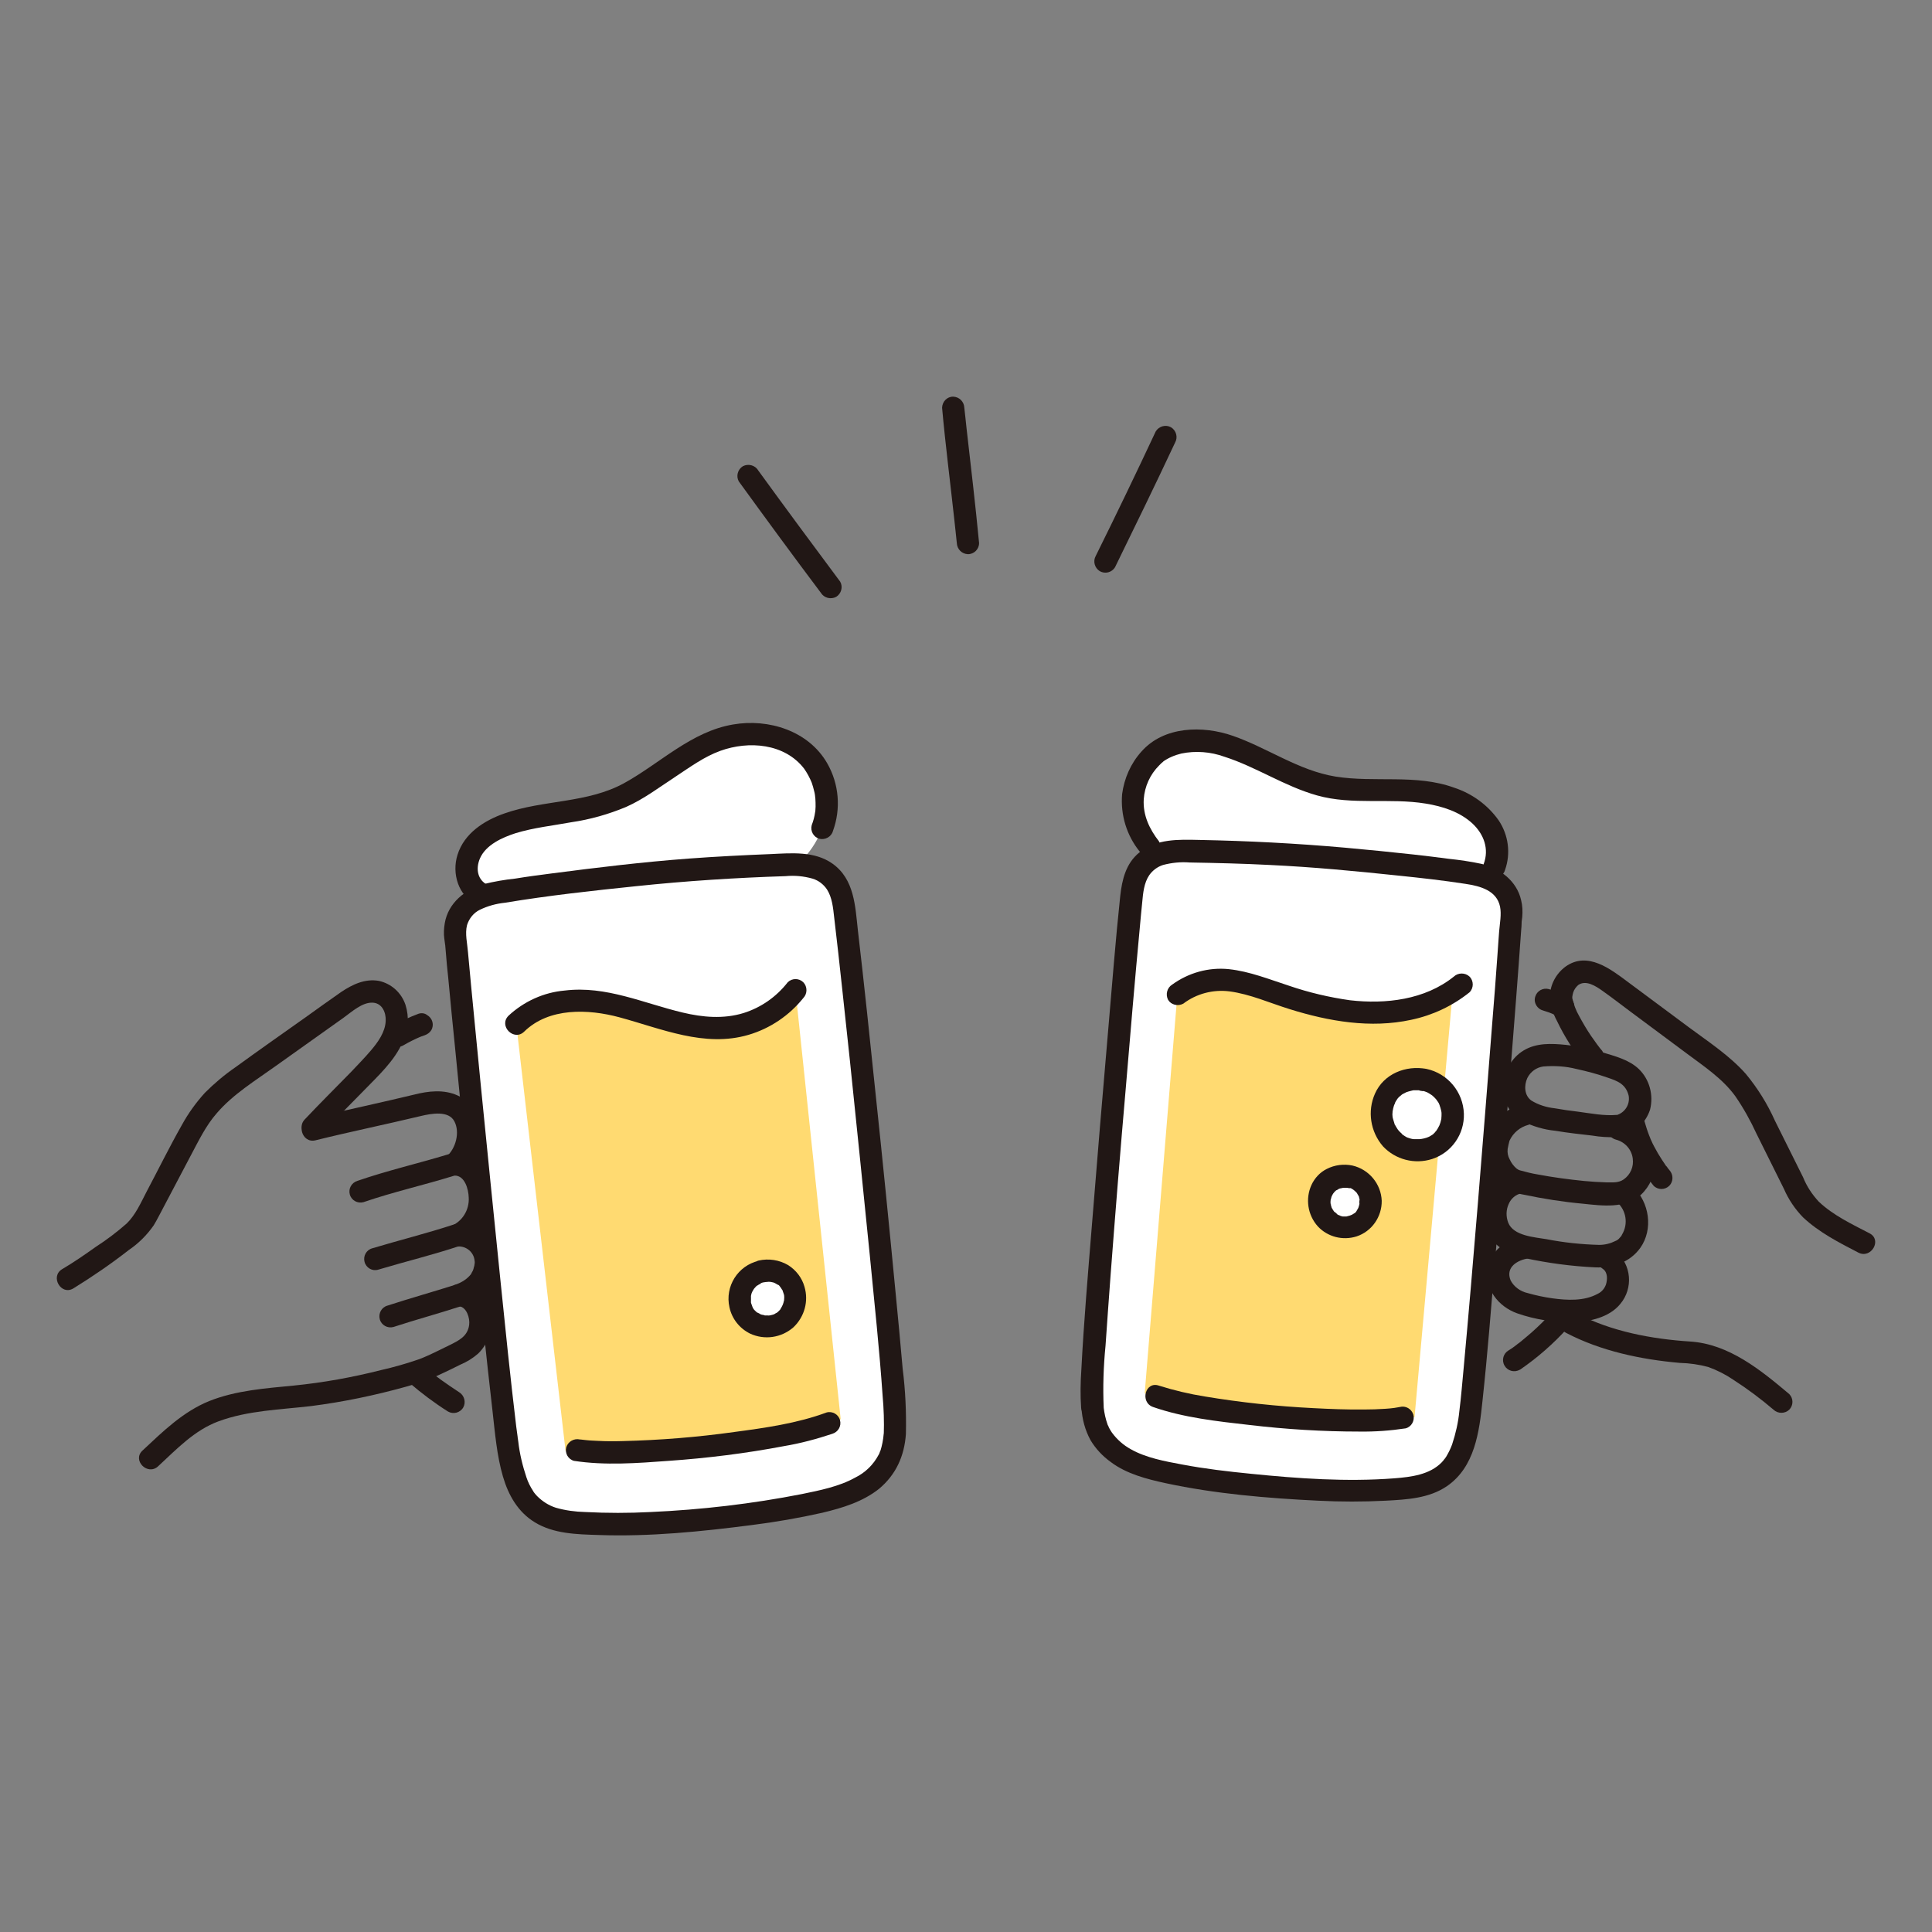 <?xml version="1.0" encoding="utf-8"?>
<!-- Generator: Adobe Illustrator 16.0.0, SVG Export Plug-In . SVG Version: 6.00 Build 0)  -->
<!DOCTYPE svg PUBLIC "-//W3C//DTD SVG 1.1//EN" "http://www.w3.org/Graphics/SVG/1.1/DTD/svg11.dtd">
<svg version="1.1" id="Layer_1" xmlns="http://www.w3.org/2000/svg" xmlns:xlink="http://www.w3.org/1999/xlink" x="0px" y="0px"
	 width="85px" height="85px" viewBox="0 0 85 85" enable-background="new 0 0 85 85" xml:space="preserve">
<rect x="0" y="0" width="85" height="85" fill="#808080" stroke="none"/>
<g>
	<path fill="#FFFFFF" d="M36.295,34.685c-0.189-0.91-0.799-1.852-2.201-2.262c-1.299-0.389-2.729,0.051-3.859,0.82
		c-0.561,0.381-1.439,0.94-2.182,1.43c-1.391,0.92-3.07,1-4.742,1.332c-0.908,0.18-1.859,0.51-2.408,1.199
		c-0.57,0.711-0.48,1.881,0.398,2.201c0.141-0.05,0.279-0.08,0.432-0.109c2.1-0.371,5.109-0.69,6.82-0.871
		c1.83-0.189,3.951-0.319,6.264-0.391c0.09,0,0.189,0,0.27,0c0.48-0.439,0.859-0.979,1.09-1.6
		C36.385,35.874,36.426,35.265,36.295,34.685z"/>
	<path fill="#FFFFFF" d="M49.84,35.134c-0.051,0.74,0.199,1.601,1.051,2.492c0.369-0.141,0.76-0.211,1.16-0.19
		c2.25,0.03,4.33,0.11,6.111,0.26c1.67,0.14,4.611,0.4,6.662,0.72c0.229,0.03,0.459,0.101,0.67,0.19c0.67-0.87,0.42-2.03-0.461-2.78
		c-0.82-0.711-1.949-0.961-3.041-1.021c-1.09-0.06-2.182,0.021-3.26-0.12c-1.521-0.21-3.182-1.301-4.621-1.801
		c-0.941-0.33-2.143-0.43-3.092,0.17C50.33,33.523,49.898,34.294,49.84,35.134z"/>
	<path fill="#FFFFFF" d="M39.368,63.093c0.02-0.43,0.01-0.86-0.021-1.291c-0.131-2.45-1.859-19.225-2.201-21.887
		c-0.148-1.351-0.971-1.931-2.33-1.881c-2.311,0.07-4.432,0.2-6.262,0.391c-1.711,0.181-4.723,0.5-6.822,0.871
		c-1.039,0.18-1.91,0.85-1.672,2.16c0.172,2.151,1.902,19.637,2.262,22.086c0.131,0.881,0.311,1.67,0.689,2.271
		c0.271,0.42,0.871,1.04,2.143,1.15c1.648,0.149,3.59,0.1,6.141-0.17c2.691-0.28,4.893-0.65,6.184-1.181
		c0.75-0.28,1.359-0.85,1.689-1.581C39.288,63.733,39.346,63.413,39.368,63.093z"/>
	<path fill="#FFDA71" d="M36.987,62.442c-2.371,0.881-9.975,1.721-12.105,1.391l-2.17-18.795c1.16-1.17,3.08-1.182,4.67-0.75
		c1.592,0.43,3.184,1.129,4.803,0.899c1.109-0.16,2.119-0.739,2.811-1.63L36.987,62.442z"/>
	<path fill="#211715" d="M39.856,63.093c0.021-0.961-0.02-1.91-0.141-2.861c-0.1-1.109-0.199-2.23-0.311-3.341
		c-0.279-2.911-0.568-5.822-0.879-8.743c-0.25-2.411-0.5-4.812-0.781-7.212c-0.119-1.069-0.15-2.251-1.119-2.94
		c-0.791-0.561-1.811-0.461-2.721-0.42c-1.211,0.049-2.412,0.109-3.621,0.199c-2.002,0.15-4.002,0.391-5.992,0.65
		c-0.541,0.07-1.08,0.14-1.621,0.229c-0.471,0.05-0.93,0.13-1.381,0.24c-0.83,0.239-1.57,0.831-1.721,1.722
		c-0.039,0.229-0.051,0.459-0.02,0.689c-0.01-0.11,0.039,0.311,0.029,0.189c-0.01-0.05,0,0,0,0.01c0,0.021,0,0.051,0.01,0.07
		c0.01,0.12,0.021,0.24,0.031,0.36c0.027,0.351,0.059,0.7,0.1,1.062c0.102,1.06,0.199,2.121,0.311,3.18
		c0.279,2.861,0.561,5.732,0.859,8.594c0.25,2.439,0.5,4.872,0.781,7.312c0.109,0.959,0.189,1.959,0.459,2.881
		c0.24,0.82,0.66,1.561,1.4,2.011c0.83,0.51,1.852,0.53,2.801,0.56c2.25,0.08,4.521-0.15,6.752-0.439
		c1.041-0.131,2.08-0.311,3.102-0.541c0.881-0.211,1.771-0.48,2.49-1.051C39.426,64.874,39.788,64.052,39.856,63.093
		c0-0.27-0.221-0.49-0.488-0.49c-0.271,0.01-0.48,0.221-0.49,0.49c-0.021,0.25-0.07,0.5-0.141,0.73
		c0.02-0.07-0.08,0.189-0.041,0.109c0.029-0.07-0.039,0.08-0.039,0.07c-0.23,0.439-0.59,0.791-1.041,1.011
		c-0.699,0.39-1.561,0.56-2.34,0.72c-2.191,0.43-4.412,0.689-6.652,0.79c-0.961,0.05-1.92,0.05-2.871,0
		c-0.439-0.01-0.881-0.069-1.301-0.19c-0.311-0.1-0.59-0.279-0.82-0.51c-0.049-0.05-0.09-0.1-0.129-0.15
		c0.061,0.08-0.041-0.049-0.051-0.08c-0.119-0.18-0.219-0.379-0.289-0.59c-0.17-0.51-0.301-1.041-0.361-1.58
		c-0.01-0.051-0.01-0.09-0.02-0.141c-0.021-0.109,0.02,0.141,0,0.02c0-0.029-0.01-0.069-0.01-0.1c-0.021-0.15-0.041-0.3-0.061-0.449
		c-0.26-2.162-0.48-4.321-0.701-6.492c-0.289-2.811-0.568-5.631-0.85-8.442c-0.189-1.971-0.391-3.94-0.57-5.922
		c-0.029-0.39-0.141-0.819-0.041-1.2c0.092-0.29,0.291-0.54,0.562-0.67c0.35-0.17,0.719-0.27,1.109-0.311
		c1.92-0.319,3.852-0.529,5.781-0.729c2.18-0.229,4.371-0.37,6.562-0.44c0.398-0.039,0.799,0,1.189,0.11
		c0.26,0.08,0.479,0.25,0.629,0.47c0.23,0.36,0.271,0.801,0.32,1.24c0.25,2.09,0.461,4.191,0.691,6.292
		c0.299,2.861,0.59,5.731,0.879,8.603c0.199,2.051,0.42,4.102,0.561,6.152c0.051,0.57,0.07,1.131,0.051,1.7
		C38.836,63.723,39.817,63.723,39.856,63.093z"/>
	<path fill="#211715" d="M18,60.831c0.541,0.461,1.109,0.892,1.711,1.271c0.229,0.13,0.529,0.061,0.67-0.18
		c0.129-0.23,0.049-0.53-0.18-0.67c-0.281-0.181-0.551-0.371-0.82-0.561c-0.061-0.05-0.131-0.1-0.189-0.141
		c-0.051-0.039,0.078,0.061,0.029,0.021l-0.051-0.04c-0.029-0.029-0.07-0.05-0.1-0.08c-0.131-0.1-0.262-0.209-0.381-0.32
		c-0.09-0.09-0.221-0.139-0.35-0.139c-0.271,0-0.49,0.219-0.49,0.489C17.86,60.622,17.911,60.741,18,60.831L18,60.831z"/>
	<path fill="#211715" d="M18.42,44.598c-0.4,0.149-0.791,0.329-1.17,0.55c-0.109,0.07-0.189,0.17-0.221,0.29
		c-0.029,0.13-0.021,0.261,0.051,0.38c0.061,0.109,0.17,0.189,0.289,0.221c0.131,0.029,0.26,0.021,0.381-0.051
		c0.24-0.14,0.5-0.27,0.76-0.38l-0.119,0.05c0.1-0.039,0.189-0.08,0.289-0.109c0.121-0.041,0.23-0.12,0.291-0.221
		c0.141-0.229,0.061-0.529-0.18-0.67l0,0C18.69,44.577,18.551,44.558,18.42,44.598L18.42,44.598z"/>
	<path fill="#211715" d="M36.366,62.143c-1.291,0.479-2.711,0.68-4.07,0.86c-1.631,0.229-3.271,0.359-4.912,0.399
		c-0.359,0.011-0.721,0.011-1.09-0.01c-0.16-0.011-0.32-0.011-0.48-0.03c-0.061-0.01-0.131-0.01-0.189-0.021
		c-0.029,0-0.061-0.01-0.09-0.01s0.1,0.01-0.021,0c-0.26-0.06-0.52,0.09-0.6,0.34c-0.07,0.261,0.08,0.531,0.34,0.601
		c1.371,0.21,2.791,0.101,4.162,0c1.709-0.12,3.4-0.33,5.08-0.649c0.721-0.121,1.432-0.311,2.121-0.541
		c0.26-0.08,0.41-0.34,0.34-0.6C36.895,62.232,36.625,62.072,36.366,62.143L36.366,62.143z"/>
	<path fill="#211715" d="M36.645,36.564c0.359-0.979,0.271-2.071-0.25-2.981c-0.82-1.43-2.58-1.979-4.141-1.709
		c-1.842,0.31-3.211,1.709-4.793,2.58c-1.619,0.891-3.551,0.73-5.262,1.332c-0.891,0.309-1.771,0.869-2.07,1.82
		c-0.26,0.82,0.031,1.811,0.842,2.189c0.229,0.131,0.529,0.051,0.67-0.18c0.131-0.23,0.061-0.529-0.17-0.67
		c-0.461-0.22-0.551-0.71-0.359-1.17c0.26-0.609,0.988-0.93,1.58-1.121c0.791-0.24,1.631-0.33,2.449-0.48
		c0.82-0.119,1.633-0.35,2.4-0.67c0.771-0.34,1.471-0.871,2.172-1.33c0.639-0.42,1.26-0.881,1.98-1.141
		c1.25-0.451,2.83-0.33,3.689,0.79c0.131,0.19,0.24,0.39,0.33,0.61c0.041,0.119,0.08,0.25,0.109,0.38
		c0.029,0.101,0.041,0.21,0.051,0.319c0.01,0.121,0.01,0.24,0.01,0.361c0,0.059-0.01,0.109-0.01,0.17c0,0.02,0,0.039-0.01,0.06
		c-0.012,0.1,0.01-0.05,0,0.01c-0.029,0.2-0.08,0.39-0.15,0.569c-0.07,0.261,0.08,0.531,0.34,0.601
		C36.305,36.964,36.577,36.814,36.645,36.564L36.645,36.564z"/>
	<path fill="#211715" d="M23.061,45.388c1.092-1.07,2.82-1,4.191-0.631c1.85,0.5,3.75,1.341,5.682,0.771
		c0.949-0.279,1.791-0.85,2.41-1.621c0.182-0.189,0.182-0.5,0-0.689c-0.189-0.19-0.5-0.19-0.689,0c-0.5,0.64-1.17,1.109-1.939,1.351
		c-0.881,0.271-1.801,0.19-2.682-0.021c-1.721-0.409-3.371-1.189-5.182-0.969c-0.932,0.08-1.801,0.479-2.48,1.109
		C21.922,45.138,22.612,45.827,23.061,45.388L23.061,45.388z"/>
	<path fill="#211715" d="M14.098,49.929c0.621-0.65,1.262-1.281,1.893-1.932c0.629-0.649,1.369-1.32,1.729-2.16
		c0.25-0.51,0.291-1.09,0.119-1.631c-0.18-0.531-0.619-0.931-1.17-1.051c-0.609-0.109-1.17,0.16-1.66,0.49
		c-0.52,0.359-1.029,0.73-1.551,1.102c-1.029,0.729-2.07,1.459-3.102,2.209c-0.479,0.33-0.93,0.711-1.34,1.121
		c-0.391,0.43-0.73,0.9-1.01,1.41c-0.551,0.971-1.041,1.971-1.561,2.951c-0.25,0.48-0.48,1.01-0.871,1.391
		c-0.432,0.379-0.881,0.719-1.361,1.029c-0.479,0.34-0.969,0.68-1.479,0.98c-0.541,0.32-0.051,1.17,0.488,0.85
		c0.842-0.52,1.662-1.08,2.441-1.689c0.43-0.291,0.801-0.66,1.1-1.09c0.08-0.131,0.15-0.261,0.223-0.4l1.408-2.672
		c0.342-0.639,0.66-1.311,1.143-1.86c0.719-0.84,1.709-1.44,2.6-2.081l2.98-2.121c0.352-0.25,0.83-0.699,1.301-0.66
		c0.4,0.03,0.57,0.44,0.551,0.801c-0.02,0.5-0.35,0.949-0.66,1.311c-0.27,0.32-0.57,0.62-0.859,0.93
		c-0.682,0.7-1.371,1.381-2.041,2.092C12.977,49.698,13.668,50.389,14.098,49.929L14.098,49.929z"/>
	<path fill="#211715" d="M13.879,50.169c1.541-0.381,3.102-0.701,4.641-1.07c0.461-0.11,1.223-0.25,1.473,0.24
		c0.25,0.479,0.059,1.189-0.342,1.541c-0.33,0.289-0.061,0.83,0.352,0.84c0.449,0,0.609,0.6,0.619,0.97
		c0.031,0.53-0.271,1.03-0.75,1.239c-0.42,0.201-0.23,0.961,0.25,0.91c0.391-0.029,0.73,0.25,0.76,0.641
		c0.012,0.061,0,0.12-0.01,0.18c0,0.03-0.01,0.051-0.02,0.08c-0.012,0.061-0.029,0.12-0.051,0.17c-0.029,0.051-0.061,0.1-0.08,0.15
		c-0.17,0.21-0.398,0.359-0.66,0.449c-0.26,0.08-0.398,0.361-0.318,0.621c0.059,0.201,0.238,0.34,0.449,0.34
		c0.34,0.031,0.49,0.531,0.449,0.82c-0.068,0.51-0.461,0.69-0.881,0.9c-0.439,0.21-0.869,0.439-1.318,0.609
		c-0.551,0.19-1.111,0.352-1.682,0.48c-1.26,0.32-2.541,0.551-3.832,0.68c-1.238,0.121-2.541,0.211-3.721,0.681
		c-1.16,0.47-2.041,1.34-2.941,2.181c-0.459,0.43,0.23,1.12,0.691,0.689c0.811-0.75,1.6-1.59,2.66-1.979
		c1.301-0.479,2.711-0.51,4.072-0.67c1.408-0.18,2.801-0.47,4.17-0.851c0.551-0.149,1.09-0.34,1.609-0.59
		c0.26-0.119,0.521-0.25,0.781-0.379c0.289-0.121,0.549-0.281,0.789-0.49c0.48-0.471,0.682-1.15,0.531-1.801
		c-0.141-0.68-0.701-1.189-1.393-1.26l0.131,0.961c0.842-0.341,1.48-0.91,1.531-1.861c0.049-0.93-0.781-1.851-1.742-1.74l0.25,0.91
		c0.832-0.41,1.322-1.291,1.23-2.211c-0.08-0.899-0.59-1.82-1.59-1.83l0.35,0.84c0.932-0.82,1.08-2.781-0.199-3.361
		c-0.609-0.279-1.291-0.199-1.92-0.039c-0.721,0.17-1.439,0.34-2.162,0.5c-0.818,0.18-1.629,0.369-2.439,0.559
		C13.008,49.378,13.268,50.319,13.879,50.169L13.879,50.169z"/>
	<path fill="#211715" d="M15.991,52.89c1.309-0.45,2.66-0.75,3.979-1.161c0.602-0.181,0.342-1.13-0.26-0.94
		c-1.32,0.4-2.67,0.711-3.98,1.162c-0.26,0.079-0.41,0.34-0.34,0.6S15.729,52.96,15.991,52.89L15.991,52.89z"/>
	<path fill="#211715" d="M16.639,55.86c1.199-0.359,2.41-0.65,3.602-1.05c0.26-0.08,0.41-0.34,0.34-0.601
		c-0.07-0.26-0.34-0.41-0.602-0.34c-1.188,0.391-2.398,0.69-3.6,1.051c-0.26,0.07-0.41,0.34-0.34,0.6S16.379,55.94,16.639,55.86
		L16.639,55.86z"/>
	<path fill="#211715" d="M17.309,58.382c0.98-0.32,1.98-0.59,2.961-0.91c0.262-0.07,0.41-0.34,0.342-0.6
		c-0.07-0.261-0.342-0.41-0.602-0.34c-0.98,0.309-1.98,0.59-2.961,0.909c-0.26,0.07-0.41,0.341-0.34,0.601
		S17.049,58.452,17.309,58.382z"/>
	<path fill="#FFFFFF" d="M48.068,61.942c-0.029-0.42-0.029-0.84-0.01-1.26c0.08-2.391,1.459-18.775,1.74-21.366
		c0.119-1.319,0.91-1.892,2.23-1.88c2.25,0.029,4.33,0.109,6.111,0.26c1.67,0.141,4.611,0.4,6.662,0.721
		c1.02,0.16,1.879,0.789,1.66,2.08c-0.131,2.092-1.48,19.166-1.791,21.566c-0.109,0.859-0.27,1.631-0.631,2.23
		c-0.26,0.42-0.82,1.031-2.061,1.16c-1.609,0.17-3.502,0.17-5.992-0.05c-2.629-0.229-4.771-0.54-6.053-1.03
		c-0.738-0.261-1.34-0.801-1.67-1.511C48.168,62.562,48.098,62.253,48.068,61.942z"/>
	<path fill="#FFDA71" d="M63.924,43.507c-1.141,0.82-2.172,1.051-3.582,1.041c-1.41-0.021-2.791-0.391-4.131-0.84
		c-0.709-0.24-1.41-0.51-2.16-0.59c-0.801-0.08-1.602,0.139-2.25,0.609l-1.439,17.575c2.318,0.812,9.803,1.411,11.873,1.04
		L63.924,43.507z"/>
	<path fill="#211715" d="M48.559,61.942c-0.041-0.91-0.01-1.83,0.08-2.74c0.068-1.031,0.148-2.062,0.221-3.082
		c0.209-2.75,0.43-5.502,0.67-8.252c0.199-2.371,0.398-4.742,0.621-7.103c0.027-0.351,0.068-0.7,0.1-1.05
		c0.039-0.43,0.08-0.87,0.311-1.211c0.148-0.209,0.359-0.37,0.609-0.449c0.381-0.1,0.779-0.141,1.17-0.109
		c1.17,0.02,2.352,0.049,3.521,0.109c1.9,0.09,3.791,0.27,5.682,0.47c0.98,0.101,1.951,0.21,2.922,0.36c0.68,0.1,1.381,0.3,1.529,1
		c0.07,0.34-0.01,0.74-0.039,1.09c-0.021,0.33-0.051,0.65-0.07,0.98c-0.068,1-0.148,2-0.229,3c-0.211,2.682-0.42,5.362-0.641,8.043
		c-0.199,2.4-0.4,4.801-0.621,7.191c-0.061,0.63-0.109,1.26-0.189,1.891c-0.049,0.5-0.16,0.989-0.32,1.471
		c-0.068,0.189-0.16,0.369-0.26,0.539c-0.021,0.031-0.1,0.141-0.08,0.111c0.041-0.061-0.049,0.06-0.039,0.049
		c-0.031,0.031-0.051,0.061-0.08,0.09c-0.531,0.541-1.33,0.641-2.092,0.701c-2.1,0.16-4.211,0.01-6.301-0.201
		c-1.012-0.1-2.031-0.219-3.031-0.409c-0.75-0.14-1.58-0.291-2.25-0.67c-0.33-0.181-0.611-0.431-0.83-0.729
		c-0.041-0.061-0.08-0.121-0.111-0.181c-0.02-0.04-0.039-0.069-0.049-0.11l-0.012-0.02c0.031,0.061,0.021,0.05-0.02-0.04
		C48.639,62.423,48.59,62.183,48.559,61.942c-0.01-0.27-0.221-0.48-0.49-0.49c-0.271,0-0.49,0.221-0.49,0.49
		c0.031,0.5,0.16,0.98,0.4,1.421c0.229,0.38,0.529,0.7,0.891,0.96c0.689,0.521,1.58,0.75,2.41,0.93
		c2.189,0.471,4.473,0.662,6.703,0.771c1,0.051,1.988,0.051,2.99,0c0.92-0.05,1.9-0.1,2.689-0.641c1.221-0.84,1.42-2.381,1.561-3.75
		c0.221-2.041,0.381-4.092,0.551-6.131c0.24-2.842,0.471-5.672,0.689-8.514c0.16-2.021,0.32-4.031,0.461-6.052
		c0.01-0.11,0.021-0.229,0.021-0.34c0-0.021,0-0.05,0-0.07s0-0.05,0,0.03c0.01-0.07,0.02-0.141,0.027-0.21
		c0.021-0.25,0.012-0.5-0.049-0.74c-0.189-0.851-0.939-1.411-1.75-1.601c-0.471-0.101-0.951-0.17-1.432-0.221
		c-0.521-0.07-1.029-0.13-1.551-0.189c-1.01-0.11-2.012-0.211-3.021-0.301c-2.131-0.189-4.262-0.299-6.393-0.34
		c-0.92-0.02-1.891-0.06-2.65,0.551c-0.59,0.479-0.76,1.189-0.84,1.91c-0.209,1.961-0.359,3.922-0.529,5.883
		c-0.25,2.881-0.49,5.762-0.721,8.643c-0.17,2.102-0.352,4.201-0.461,6.312c-0.039,0.561-0.049,1.129-0.01,1.689
		c0.01,0.271,0.221,0.48,0.49,0.49C48.34,62.433,48.559,62.212,48.559,61.942z"/>
	<path fill="#211715" d="M68.305,57.712c-0.291,0.32-0.602,0.629-0.932,0.92c-0.16,0.14-0.33,0.279-0.5,0.42
		c0,0-0.09,0.07-0.039,0.029c0.059-0.039-0.031,0.03-0.041,0.03c-0.039,0.03-0.09,0.07-0.129,0.101
		c-0.09,0.07-0.191,0.14-0.291,0.199c-0.23,0.131-0.32,0.43-0.18,0.67c0.129,0.23,0.43,0.32,0.67,0.181c0,0,0,0,0.01,0
		c0.771-0.53,1.48-1.15,2.111-1.851c0.189-0.19,0.189-0.5-0.012-0.69C68.805,57.532,68.494,57.532,68.305,57.712L68.305,57.712z"/>
	<path fill="#211715" d="M69.025,43.866c-0.281-0.14-0.58-0.26-0.881-0.35c-0.262-0.07-0.529,0.08-0.602,0.34
		c-0.039,0.13-0.02,0.26,0.051,0.38c0.07,0.11,0.17,0.19,0.289,0.22c0.17,0.051,0.342,0.11,0.502,0.18l-0.121-0.049
		c0.09,0.039,0.17,0.08,0.262,0.119c0.119,0.061,0.25,0.08,0.379,0.051c0.121-0.03,0.23-0.121,0.291-0.221
		c0.068-0.109,0.08-0.25,0.051-0.38C69.215,44.036,69.135,43.927,69.025,43.866L69.025,43.866z"/>
	<path fill="#211715" d="M50.729,61.902c1.352,0.47,2.82,0.63,4.242,0.791c1.609,0.19,3.221,0.29,4.84,0.29
		c0.682,0.01,1.361-0.04,2.031-0.141c0.26-0.069,0.41-0.34,0.34-0.6c-0.08-0.26-0.34-0.41-0.6-0.34
		c-0.061,0.01-0.109,0.02-0.17,0.03c0.109-0.021-0.01,0-0.061,0.01c-0.141,0.021-0.279,0.03-0.42,0.04
		c-0.301,0.02-0.602,0.03-0.9,0.03c-0.75,0.01-1.5-0.021-2.25-0.06c-1.602-0.08-3.191-0.25-4.764-0.511
		c-0.689-0.11-1.369-0.271-2.029-0.479C50.389,60.753,50.139,61.692,50.729,61.902L50.729,61.902z"/>
	<path fill="#211715" d="M50.99,37.015c-0.42-0.54-0.711-1.15-0.67-1.852c0.039-0.56,0.277-1.09,0.68-1.49
		c0.029-0.029,0.07-0.069,0.1-0.1c0.029-0.02,0.141-0.119,0.061-0.06c0.24-0.171,0.521-0.29,0.811-0.36
		c0.631-0.13,1.291-0.08,1.9,0.141c1.4,0.449,2.641,1.299,4.072,1.701c1.561,0.439,3.199,0.1,4.779,0.359
		c0.74,0.12,1.5,0.359,2.062,0.88c0.5,0.47,0.74,1.121,0.49,1.781c-0.07,0.26,0.078,0.53,0.34,0.601
		c0.26,0.069,0.529-0.08,0.6-0.341c0.26-0.729,0.15-1.541-0.279-2.181c-0.48-0.68-1.17-1.18-1.961-1.44
		c-1.689-0.61-3.49-0.21-5.223-0.489c-1.609-0.261-2.99-1.262-4.51-1.791c-1.32-0.461-3.031-0.432-4.021,0.689
		c-0.471,0.52-0.76,1.18-0.852,1.871c-0.078,0.92,0.201,1.831,0.781,2.541c0.141,0.23,0.439,0.3,0.67,0.18
		C51.039,37.546,51.119,37.245,50.99,37.015L50.99,37.015z"/>
	<path fill="#211715" d="M52.059,44.157c0.58-0.441,1.312-0.631,2.031-0.541c0.91,0.12,1.771,0.51,2.643,0.78
		c1.729,0.54,3.568,0.86,5.359,0.47c0.941-0.199,1.812-0.609,2.562-1.209c0.188-0.191,0.188-0.5,0-0.691
		c-0.191-0.18-0.5-0.18-0.691,0c-1.27,1.021-3,1.222-4.57,1.041c-0.91-0.129-1.811-0.34-2.682-0.639
		c-0.869-0.281-1.729-0.631-2.65-0.73c-0.891-0.09-1.771,0.16-2.49,0.68c-0.23,0.141-0.299,0.439-0.18,0.67
		C51.52,44.206,51.82,44.286,52.059,44.157L52.059,44.157z"/>
	<path fill="#211715" d="M71.256,50.019c0.631-0.13,1.141-0.59,1.34-1.2c0.16-0.64-0.02-1.321-0.488-1.78
		c-0.432-0.42-1.08-0.58-1.643-0.75c-0.59-0.181-1.189-0.291-1.811-0.341c-0.65-0.05-1.279-0.021-1.811,0.4
		c-0.439,0.36-0.701,0.899-0.701,1.471c-0.039,0.63,0.291,1.22,0.842,1.511c0.449,0.221,0.939,0.371,1.449,0.42
		c0.541,0.09,1.08,0.15,1.621,0.211c0.352,0.06,0.709,0.08,1.07,0.069c0.271-0.01,0.48-0.22,0.49-0.489
		c0-0.271-0.221-0.49-0.49-0.49c-0.551,0.05-1.15-0.07-1.691-0.141c-0.34-0.039-0.689-0.09-1.029-0.15
		c-0.359-0.039-0.721-0.149-1.029-0.34c-0.311-0.219-0.33-0.66-0.18-0.989c0.139-0.28,0.398-0.47,0.709-0.511
		c0.49-0.039,0.98-0.01,1.451,0.11c0.459,0.101,0.92,0.22,1.369,0.38c0.449,0.15,0.811,0.291,0.932,0.801
		c0.068,0.41-0.201,0.789-0.611,0.869c-0.02,0-0.039,0.01-0.059,0.01c-0.262,0.07-0.41,0.341-0.342,0.601
		C70.736,49.929,70.996,50.079,71.256,50.019z"/>
	<path fill="#211715" d="M71.094,50.139c0.393,0.1,0.691,0.43,0.74,0.829c0.051,0.361-0.1,0.711-0.398,0.921
		c-0.23,0.159-0.471,0.13-0.771,0.13c-0.32-0.01-0.65-0.03-0.971-0.061c-0.689-0.069-1.369-0.16-2.051-0.289
		c-0.25-0.041-0.488-0.101-0.738-0.17c-0.031-0.011-0.07-0.021-0.102-0.031c-0.061-0.021,0.021,0.011,0.029,0.011
		c-0.039-0.021-0.07-0.04-0.1-0.06c-0.131-0.11-0.24-0.25-0.311-0.41c-0.08-0.141-0.109-0.301-0.09-0.461
		c0.02-0.119,0.049-0.239,0.08-0.359c0.16-0.35,0.459-0.6,0.83-0.7c0.6-0.2,0.34-1.14-0.262-0.94
		c-0.979,0.32-1.689,1.141-1.631,2.211c0.061,0.59,0.361,1.121,0.842,1.479c0.25,0.16,0.539,0.271,0.84,0.32
		c0.859,0.18,1.73,0.319,2.609,0.399c0.861,0.09,1.871,0.23,2.562-0.399c0.791-0.75,0.83-2,0.08-2.791
		c-0.25-0.271-0.57-0.46-0.92-0.55C70.746,49.019,70.486,49.968,71.094,50.139L71.094,50.139z"/>
	<path fill="#211715" d="M71.145,52.89c0.4,0.359,0.5,0.949,0.221,1.42c-0.01,0.021-0.02,0.029-0.029,0.05
		c-0.041,0.06,0.049-0.06,0.01,0c-0.029,0.03-0.051,0.06-0.08,0.091c-0.051,0.069-0.119,0.119-0.199,0.149
		c-0.221,0.11-0.461,0.17-0.711,0.17c-0.779-0.021-1.551-0.101-2.311-0.25c-0.521-0.09-1.461-0.14-1.691-0.729
		c-0.1-0.261-0.1-0.561,0.021-0.82c0.1-0.24,0.311-0.42,0.561-0.471c0.592-0.199,0.342-1.141-0.26-0.939
		c-0.41,0.109-0.771,0.359-1.021,0.699c-0.24,0.351-0.369,0.771-0.35,1.201c0,0.459,0.17,0.89,0.469,1.24
		c0.361,0.34,0.812,0.569,1.303,0.649c1.02,0.22,2.061,0.36,3.109,0.409c0.771,0.031,1.521-0.219,1.98-0.859
		c0.58-0.82,0.398-2.01-0.32-2.682C71.375,51.77,70.684,52.46,71.145,52.89L71.145,52.89z"/>
	<path fill="#211715" d="M70.525,55.831c0.211,0.149,0.199,0.459,0.131,0.68c-0.062,0.18-0.191,0.33-0.361,0.41
		c-0.6,0.33-1.34,0.289-2,0.199c-0.359-0.05-0.729-0.129-1.08-0.229c-0.32-0.07-0.6-0.271-0.75-0.55
		c-0.25-0.59,0.299-0.91,0.799-0.98c0.262-0.07,0.41-0.34,0.342-0.602c-0.08-0.26-0.342-0.409-0.602-0.34
		c-0.74,0.101-1.42,0.61-1.551,1.381c-0.148,0.9,0.461,1.681,1.291,1.979c0.801,0.28,1.641,0.41,2.49,0.39
		c0.711-0.02,1.57-0.209,2.051-0.799c0.58-0.69,0.5-1.73-0.199-2.312c-0.02-0.021-0.051-0.04-0.07-0.06
		c-0.229-0.131-0.529-0.061-0.67,0.18C70.225,55.4,70.295,55.69,70.525,55.831L70.525,55.831z"/>
	<path fill="#211715" d="M73.447,51.479c-0.031-0.04-0.07-0.08-0.102-0.13c0.07,0.09-0.029-0.05-0.051-0.06
		c-0.061-0.09-0.119-0.181-0.18-0.271c-0.119-0.181-0.23-0.37-0.33-0.562c-0.051-0.1-0.102-0.189-0.141-0.289
		c-0.01-0.021-0.08-0.181-0.029-0.07c-0.021-0.051-0.041-0.1-0.061-0.15c-0.08-0.199-0.141-0.41-0.201-0.609
		c-0.068-0.26-0.34-0.41-0.6-0.34c-0.26,0.069-0.41,0.34-0.34,0.601c0.26,0.94,0.721,1.819,1.34,2.569c0.189,0.19,0.5,0.19,0.691,0
		C73.627,51.979,73.627,51.68,73.447,51.479L73.447,51.479z"/>
	<path fill="#211715" d="M68.904,58.642c1.529,0.8,3.291,1.17,5.002,1.32c0.42,0.01,0.84,0.07,1.25,0.18
		c0.391,0.141,0.762,0.33,1.102,0.561c0.619,0.399,1.209,0.84,1.771,1.319c0.189,0.181,0.5,0.181,0.689,0
		c0.189-0.19,0.189-0.5,0-0.69c-1.262-1.061-2.65-2.201-4.361-2.311c-1.682-0.109-3.461-0.439-4.973-1.23
		C68.844,57.511,68.344,58.352,68.904,58.642L68.904,58.642z"/>
	<path fill="#211715" d="M70.434,46.167l-0.049-0.06c0.01,0.021,0.061,0.08,0,0c-0.041-0.05-0.08-0.11-0.121-0.16
		c-0.09-0.13-0.18-0.25-0.27-0.38c-0.189-0.279-0.359-0.57-0.521-0.871c-0.139-0.24-0.238-0.51-0.299-0.779
		c-0.01-0.061,0,0.02,0,0.02c0-0.03,0-0.051,0-0.08c0.01-0.061,0.02-0.13,0.039-0.189c0.041-0.131,0.121-0.24,0.221-0.33
		c0.34-0.24,0.779,0.049,1.061,0.25c0.41,0.289,0.811,0.601,1.211,0.899l2.531,1.882c0.75,0.559,1.561,1.1,2.109,1.859
		c0.359,0.52,0.67,1.08,0.932,1.65l1.209,2.431c0.199,0.46,0.49,0.892,0.84,1.25c0.701,0.659,1.582,1.11,2.432,1.55
		c0.561,0.291,1.061-0.561,0.49-0.85c-0.771-0.4-1.6-0.791-2.23-1.391c-0.289-0.311-0.529-0.67-0.689-1.07
		c-0.41-0.83-0.83-1.66-1.24-2.49c-0.33-0.74-0.76-1.43-1.281-2.061c-0.709-0.801-1.629-1.4-2.479-2.031l-2.691-2
		c-0.779-0.58-1.791-1.381-2.762-0.69c-0.42,0.31-0.68,0.8-0.689,1.319c0.021,0.381,0.131,0.74,0.311,1.07
		c0.33,0.69,0.74,1.34,1.23,1.932c0.189,0.189,0.5,0.189,0.689,0C70.625,46.667,70.625,46.357,70.434,46.167L70.434,46.167z"/>
	<path fill="#211715" d="M41.448,17.939c0.148,1.642,0.359,3.281,0.539,4.933c0.041,0.34,0.07,0.68,0.109,1.02
		c0.012,0.27,0.221,0.48,0.49,0.49c0.271,0,0.49-0.221,0.49-0.49c-0.16-1.68-0.359-3.352-0.55-5.031
		c-0.029-0.311-0.068-0.609-0.1-0.92c-0.01-0.27-0.221-0.48-0.49-0.49C41.667,17.448,41.458,17.669,41.448,17.939L41.448,17.939z"/>
	<path fill="#211715" d="M32.504,21.18c1.191,1.641,2.391,3.28,3.611,4.901c0.141,0.23,0.439,0.301,0.67,0.18
		c0.229-0.139,0.311-0.439,0.18-0.67c-1.209-1.621-2.42-3.26-3.611-4.9c-0.139-0.23-0.438-0.3-0.67-0.18
		C32.456,20.65,32.375,20.95,32.504,21.18L32.504,21.18z"/>
	<path fill="#211715" d="M50.848,18.979c-0.857,1.831-1.738,3.661-2.641,5.482c-0.129,0.229-0.049,0.529,0.182,0.67
		c0.229,0.129,0.529,0.06,0.67-0.18c0.891-1.822,1.779-3.642,2.641-5.482c0.131-0.23,0.051-0.53-0.18-0.67
		C51.289,18.669,50.99,18.749,50.848,18.979L50.848,18.979z"/>
	<path fill="#FFFFFF" d="M62.633,47.497c-0.42-0.09-0.859,0-1.221,0.24c-0.389,0.29-0.629,0.75-0.629,1.23
		c-0.031,0.869,0.648,1.601,1.52,1.63c0.531,0.021,1.031-0.229,1.34-0.66c0.262-0.399,0.342-0.89,0.211-1.34
		C63.682,48.028,63.213,47.608,62.633,47.497z"/>
	<path fill="#FFFFFF" d="M59.373,51.759c-0.312-0.059-0.621,0-0.881,0.181c-0.281,0.21-0.451,0.541-0.451,0.892
		c-0.02,0.629,0.471,1.149,1.102,1.17c0.381,0.01,0.74-0.17,0.959-0.48c0.191-0.29,0.24-0.641,0.15-0.971
		C60.133,52.14,59.793,51.839,59.373,51.759z"/>
	<path fill="#211715" d="M62.762,47.028c-0.91-0.17-1.881,0.21-2.27,1.09c-0.342,0.771-0.201,1.67,0.35,2.312
		c0.551,0.59,1.4,0.81,2.17,0.56c0.852-0.279,1.42-1.09,1.393-1.99C64.373,48.038,63.693,47.228,62.762,47.028
		c-0.26-0.07-0.529,0.08-0.6,0.34s0.08,0.53,0.34,0.6c0.07,0.011,0.141,0.031,0.211,0.061c0.029,0.01,0.049,0.02,0.08,0.03
		c-0.092-0.03-0.021-0.011,0,0c0.059,0.03,0.119,0.069,0.18,0.11c0.021,0.02,0.051,0.029,0.07,0.049
		c-0.08-0.059,0.02,0.021,0.029,0.031c0.051,0.049,0.1,0.1,0.148,0.16c-0.059-0.07,0.031,0.049,0.051,0.079
		c0.021,0.03,0.039,0.062,0.051,0.101c0.01,0.021,0.051,0.109,0.01,0.029c0.029,0.07,0.051,0.15,0.07,0.23
		c0.01,0.029,0.01,0.07,0.02,0.1c-0.01-0.08,0,0.02,0,0.04c0,0.07,0,0.15-0.01,0.22c0.01-0.08,0,0,0,0.021
		c-0.01,0.04-0.021,0.08-0.029,0.12c-0.01,0.04-0.021,0.08-0.041,0.119c-0.029,0.091,0.021-0.02-0.029,0.07
		c-0.029,0.07-0.068,0.131-0.109,0.19c-0.051,0.069,0.07-0.069-0.021,0.03c-0.02,0.02-0.039,0.039-0.059,0.07
		c-0.021,0.02-0.041,0.039-0.061,0.06c-0.102,0.1,0.039-0.03-0.021,0.021c-0.07,0.039-0.129,0.09-0.209,0.119
		c-0.021,0.01-0.09,0.03,0,0c-0.031,0.01-0.051,0.02-0.08,0.03c-0.07,0.021-0.141,0.04-0.211,0.05c-0.021,0-0.09,0.01,0,0
		c-0.029,0-0.061,0.01-0.09,0.01c-0.08,0-0.17,0-0.25,0c-0.029,0-0.121-0.02-0.029,0c-0.031-0.01-0.061-0.01-0.092-0.02
		c-0.029-0.01-0.068-0.02-0.1-0.03c-0.02-0.01-0.109-0.04-0.02,0c-0.051-0.021-0.102-0.05-0.15-0.08
		c-0.029-0.021-0.061-0.04-0.09-0.06c-0.021-0.01-0.031-0.02-0.051-0.04c0.039,0.03,0.051,0.04,0.02,0.01
		c-0.039-0.05-0.09-0.08-0.129-0.13c-0.021-0.02-0.041-0.04-0.051-0.061c0.061,0.07,0.01,0.01-0.01-0.01
		c-0.029-0.05-0.07-0.1-0.1-0.16c-0.012-0.02-0.021-0.05-0.041-0.07c-0.051-0.1,0.02,0.061-0.01-0.039
		c-0.021-0.07-0.041-0.131-0.061-0.2c-0.01-0.03-0.01-0.05-0.021-0.08c0.021,0.101,0,0.011,0-0.021c-0.01-0.06-0.01-0.129,0-0.199
		c0-0.03,0-0.061,0.012-0.09c-0.012,0.1,0.01-0.03,0.01-0.051c0.01-0.039,0.02-0.08,0.029-0.109c0-0.02,0.051-0.141,0.029-0.09
		c-0.02,0.061,0.041-0.07,0.029-0.07c0.021-0.04,0.041-0.08,0.07-0.12c0.021-0.03,0.031-0.05,0.051-0.08
		c-0.051,0.07,0.039-0.04,0.039-0.04c0.021-0.02,0.041-0.04,0.07-0.061c0.01-0.01,0.109-0.079,0.041-0.039
		c0.039-0.03,0.09-0.061,0.139-0.08c0.012-0.01,0.141-0.07,0.07-0.04c0.08-0.03,0.16-0.05,0.24-0.07c0.1-0.021,0.039-0.01,0.02-0.01
		c0.051-0.011,0.102-0.011,0.15-0.011c0.039,0,0.08,0,0.131,0c0.02,0,0.049,0,0.068,0.011c-0.049-0.011-0.039,0,0.021,0.01
		c0.26,0.07,0.529-0.079,0.6-0.34C63.164,47.388,63.023,47.098,62.762,47.028L62.762,47.028z"/>
	<path fill="#211715" d="M59.502,51.279c-0.379-0.079-0.779-0.03-1.131,0.15c-0.299,0.149-0.529,0.399-0.67,0.7
		c-0.279,0.609-0.17,1.33,0.281,1.83c0.43,0.459,1.09,0.629,1.699,0.439c0.67-0.22,1.119-0.859,1.109-1.57
		C60.762,52.089,60.232,51.448,59.502,51.279c-0.26-0.069-0.529,0.08-0.6,0.341c-0.072,0.26,0.08,0.529,0.34,0.6
		c0.051,0.01,0.1,0.02,0.148,0.039c0.021,0.011,0.041,0.021,0.062,0.021c-0.102-0.03-0.07-0.03-0.031-0.01
		c0.041,0.021,0.09,0.05,0.131,0.08c0.02,0.01,0.029,0.03,0.049,0.04c-0.1-0.051-0.039-0.03,0,0c0.012,0.01,0.111,0.109,0.111,0.109
		s-0.07-0.1-0.021-0.02c0.012,0.02,0.021,0.029,0.029,0.05c0.01,0.021,0.031,0.05,0.041,0.07c0.039,0.079,0.01-0.011,0-0.011
		c0.021,0,0.039,0.141,0.049,0.16c0.012,0.021,0.012,0.051,0.012,0.07c0.01-0.109-0.012-0.04-0.012,0c-0.01,0.051-0.01,0.109,0,0.16
		c-0.02-0.02,0.021-0.09,0-0.02c-0.01,0.029-0.01,0.06-0.02,0.09c-0.01,0.029-0.021,0.06-0.029,0.09
		c-0.031,0.1,0.039-0.08-0.01,0.02c-0.031,0.051-0.051,0.09-0.08,0.141c-0.031,0.06,0.08-0.08,0.01-0.01
		c-0.02,0.02-0.031,0.029-0.041,0.049c-0.02,0.021-0.029,0.031-0.049,0.041c-0.07,0.08,0.07-0.041,0.01-0.01
		c-0.051,0.029-0.1,0.059-0.148,0.09c-0.041,0.02-0.062,0,0.027-0.011c-0.02,0.011-0.039,0.011-0.059,0.021
		c-0.051,0.02-0.102,0.029-0.15,0.039c-0.041,0.011-0.061-0.01,0.039,0c-0.02,0-0.039,0-0.059,0.011c-0.062,0-0.121,0-0.182,0
		s-0.068-0.03,0.021,0c-0.021-0.011-0.041-0.011-0.061-0.011c-0.029-0.01-0.051-0.01-0.07-0.02c-0.07-0.02-0.021-0.04,0.02,0.01
		c-0.02-0.02-0.078-0.039-0.107-0.049c-0.021-0.011-0.041-0.031-0.062-0.041c-0.09-0.06,0.031,0.041,0.012,0
		c-0.029-0.029-0.07-0.06-0.102-0.09c-0.01-0.02-0.02-0.029-0.039-0.04c0.039,0.011,0.061,0.091,0.01,0.021
		c-0.02-0.039-0.051-0.069-0.07-0.109c-0.01-0.02-0.02-0.04-0.029-0.05c-0.051-0.091,0.029,0.101,0,0.01
		c-0.01-0.05-0.029-0.09-0.039-0.14c0-0.02-0.012-0.041-0.012-0.061c0.031,0.041,0.012,0.11,0,0.02c0-0.049-0.01-0.09,0-0.139
		c0-0.021,0-0.041,0-0.07c-0.01,0.07-0.01,0.08,0,0.029l0.012-0.029c0.01-0.03,0.01-0.051,0.02-0.08c0-0.02,0.031-0.131,0.01-0.051
		c-0.01,0.07,0.012-0.02,0.021-0.029c0.02-0.03,0.029-0.061,0.051-0.09c0.01-0.02,0.029-0.041,0.039-0.051
		c-0.039,0.051-0.051,0.061-0.02,0.031c0.01-0.011,0.02-0.031,0.029-0.041c0.02-0.02,0.029-0.029,0.049-0.05
		c0.021-0.021,0.031-0.03,0.051-0.04l-0.051,0.04c0.012-0.021,0.08-0.05,0.102-0.06l0.029-0.021c0.051-0.021,0.051-0.021-0.01,0
		c0.061-0.03,0.119-0.04,0.18-0.05c0.09-0.02-0.01,0-0.02,0c0.039-0.01,0.068-0.01,0.109-0.01c0.029,0,0.061,0,0.09,0
		c0.131,0.01-0.07-0.02,0.029,0c0.262,0.07,0.531-0.08,0.602-0.34C59.912,51.63,59.762,51.359,59.502,51.279L59.502,51.279
		L59.502,51.279z"/>
	<path fill="#FFFFFF" d="M33.514,55.94c0.33-0.08,0.67-0.01,0.961,0.17c0.311,0.221,0.5,0.57,0.51,0.95
		c0.029,0.681-0.49,1.26-1.16,1.291c-0.41,0.021-0.811-0.17-1.051-0.5c-0.211-0.3-0.279-0.69-0.18-1.041
		C32.694,56.37,33.053,56.03,33.514,55.94z"/>
	<path fill="#211715" d="M33.643,56.411c0.012,0,0.133-0.021,0.053-0.011c-0.08,0.011,0.049,0,0.049,0c0.051-0.01,0.109-0.01,0.16,0
		l-0.051-0.01c0.021,0,0.039,0.01,0.061,0.01c0.031,0.011,0.061,0.011,0.102,0.021c0.029,0.01,0.051,0.02,0.078,0.029
		c-0.1-0.029,0.012,0,0.031,0.02c0.029,0.021,0.061,0.031,0.09,0.051s0.102,0.029,0.01,0c0.041,0.01,0.08,0.07,0.102,0.1
		c0.01,0.01,0.068,0.1,0.029,0.03c-0.039-0.06,0.02,0.03,0.02,0.04c0.01,0.02,0.021,0.04,0.041,0.061
		c0.01,0.02,0.02,0.029,0.02,0.049c0.021,0.031,0.012,0.021-0.01-0.029l0.051,0.15c0,0.02,0.029,0.069,0.02,0.09
		c0,0-0.01-0.12,0-0.021c0,0.05,0.01,0.101,0,0.16c0,0.011,0,0.08-0.01,0.08c0,0,0.02-0.13,0,0c-0.01,0.05-0.021,0.09-0.039,0.14
		c-0.01,0.03-0.021,0.051-0.031,0.08c0,0,0.051-0.109,0.01-0.029c-0.02,0.039-0.039,0.09-0.068,0.129
		c-0.012,0.021-0.029,0.051-0.039,0.07c0.01,0,0.08-0.09,0,0c-0.031,0.03-0.062,0.061-0.09,0.09c-0.012,0.01-0.092,0.08-0.021,0.021
		c0.061-0.05-0.02,0.01-0.031,0.021c-0.039,0.02-0.08,0.039-0.107,0.06c-0.092,0.05,0.08-0.021,0.01,0
		c-0.031,0.01-0.061,0.021-0.09,0.03c-0.031,0.01-0.051,0.01-0.08,0.02c-0.102,0.02,0.02,0,0.02,0c-0.061,0.01-0.121,0.02-0.18,0.01
		c-0.031,0-0.111,0.01-0.141-0.01l0.061,0.01c-0.02,0-0.031-0.01-0.051-0.01c-0.029-0.01-0.07-0.02-0.102-0.02
		c-0.027-0.01-0.049-0.021-0.08-0.03c-0.059-0.021-0.01-0.03,0.021,0.01c-0.021-0.03-0.1-0.05-0.129-0.069
		c-0.031-0.021-0.09-0.041,0,0.01c-0.021-0.01-0.041-0.03-0.051-0.041c-0.021-0.02-0.029-0.029-0.051-0.049
		c-0.041-0.041-0.068-0.07-0.02-0.01c-0.041-0.051-0.08-0.101-0.102-0.16c-0.01-0.021-0.02-0.051-0.029-0.07
		c0.041,0.1,0.01,0.02,0-0.01c-0.01-0.021-0.061-0.15-0.039-0.17c-0.012,0.01,0.01,0.09,0,0.01c0-0.041,0-0.08,0-0.12
		c0-0.03,0-0.06,0-0.101c0-0.039,0-0.029-0.012,0.03c0-0.021,0.012-0.04,0.012-0.06c0.01-0.07,0.029-0.131,0.059-0.19
		c-0.01,0.011-0.049,0.101-0.01,0.021c0.021-0.029,0.031-0.06,0.051-0.09c0.01-0.02,0.029-0.039,0.039-0.06
		c0.062-0.09-0.059,0.06,0.01-0.011c0.031-0.029,0.102-0.129,0.143-0.139c0,0-0.102,0.069-0.021,0.02
		c0.029-0.02,0.061-0.04,0.08-0.051c0.021-0.01,0.039-0.02,0.061-0.029c0.02-0.01,0.041-0.02,0.061-0.03l-0.061,0.021
		C33.465,56.44,33.616,56.411,33.643,56.411c0.262-0.07,0.41-0.341,0.342-0.602c-0.08-0.26-0.342-0.41-0.602-0.34
		c-0.92,0.21-1.5,1.13-1.289,2.051c0.109,0.5,0.439,0.92,0.9,1.15c0.639,0.299,1.389,0.189,1.92-0.28
		c0.479-0.46,0.67-1.142,0.479-1.781c-0.109-0.39-0.369-0.729-0.719-0.95c-0.391-0.23-0.859-0.3-1.301-0.199
		c-0.26,0.069-0.41,0.34-0.34,0.6C33.116,56.32,33.385,56.471,33.643,56.411z"/>
</g>
</svg>
